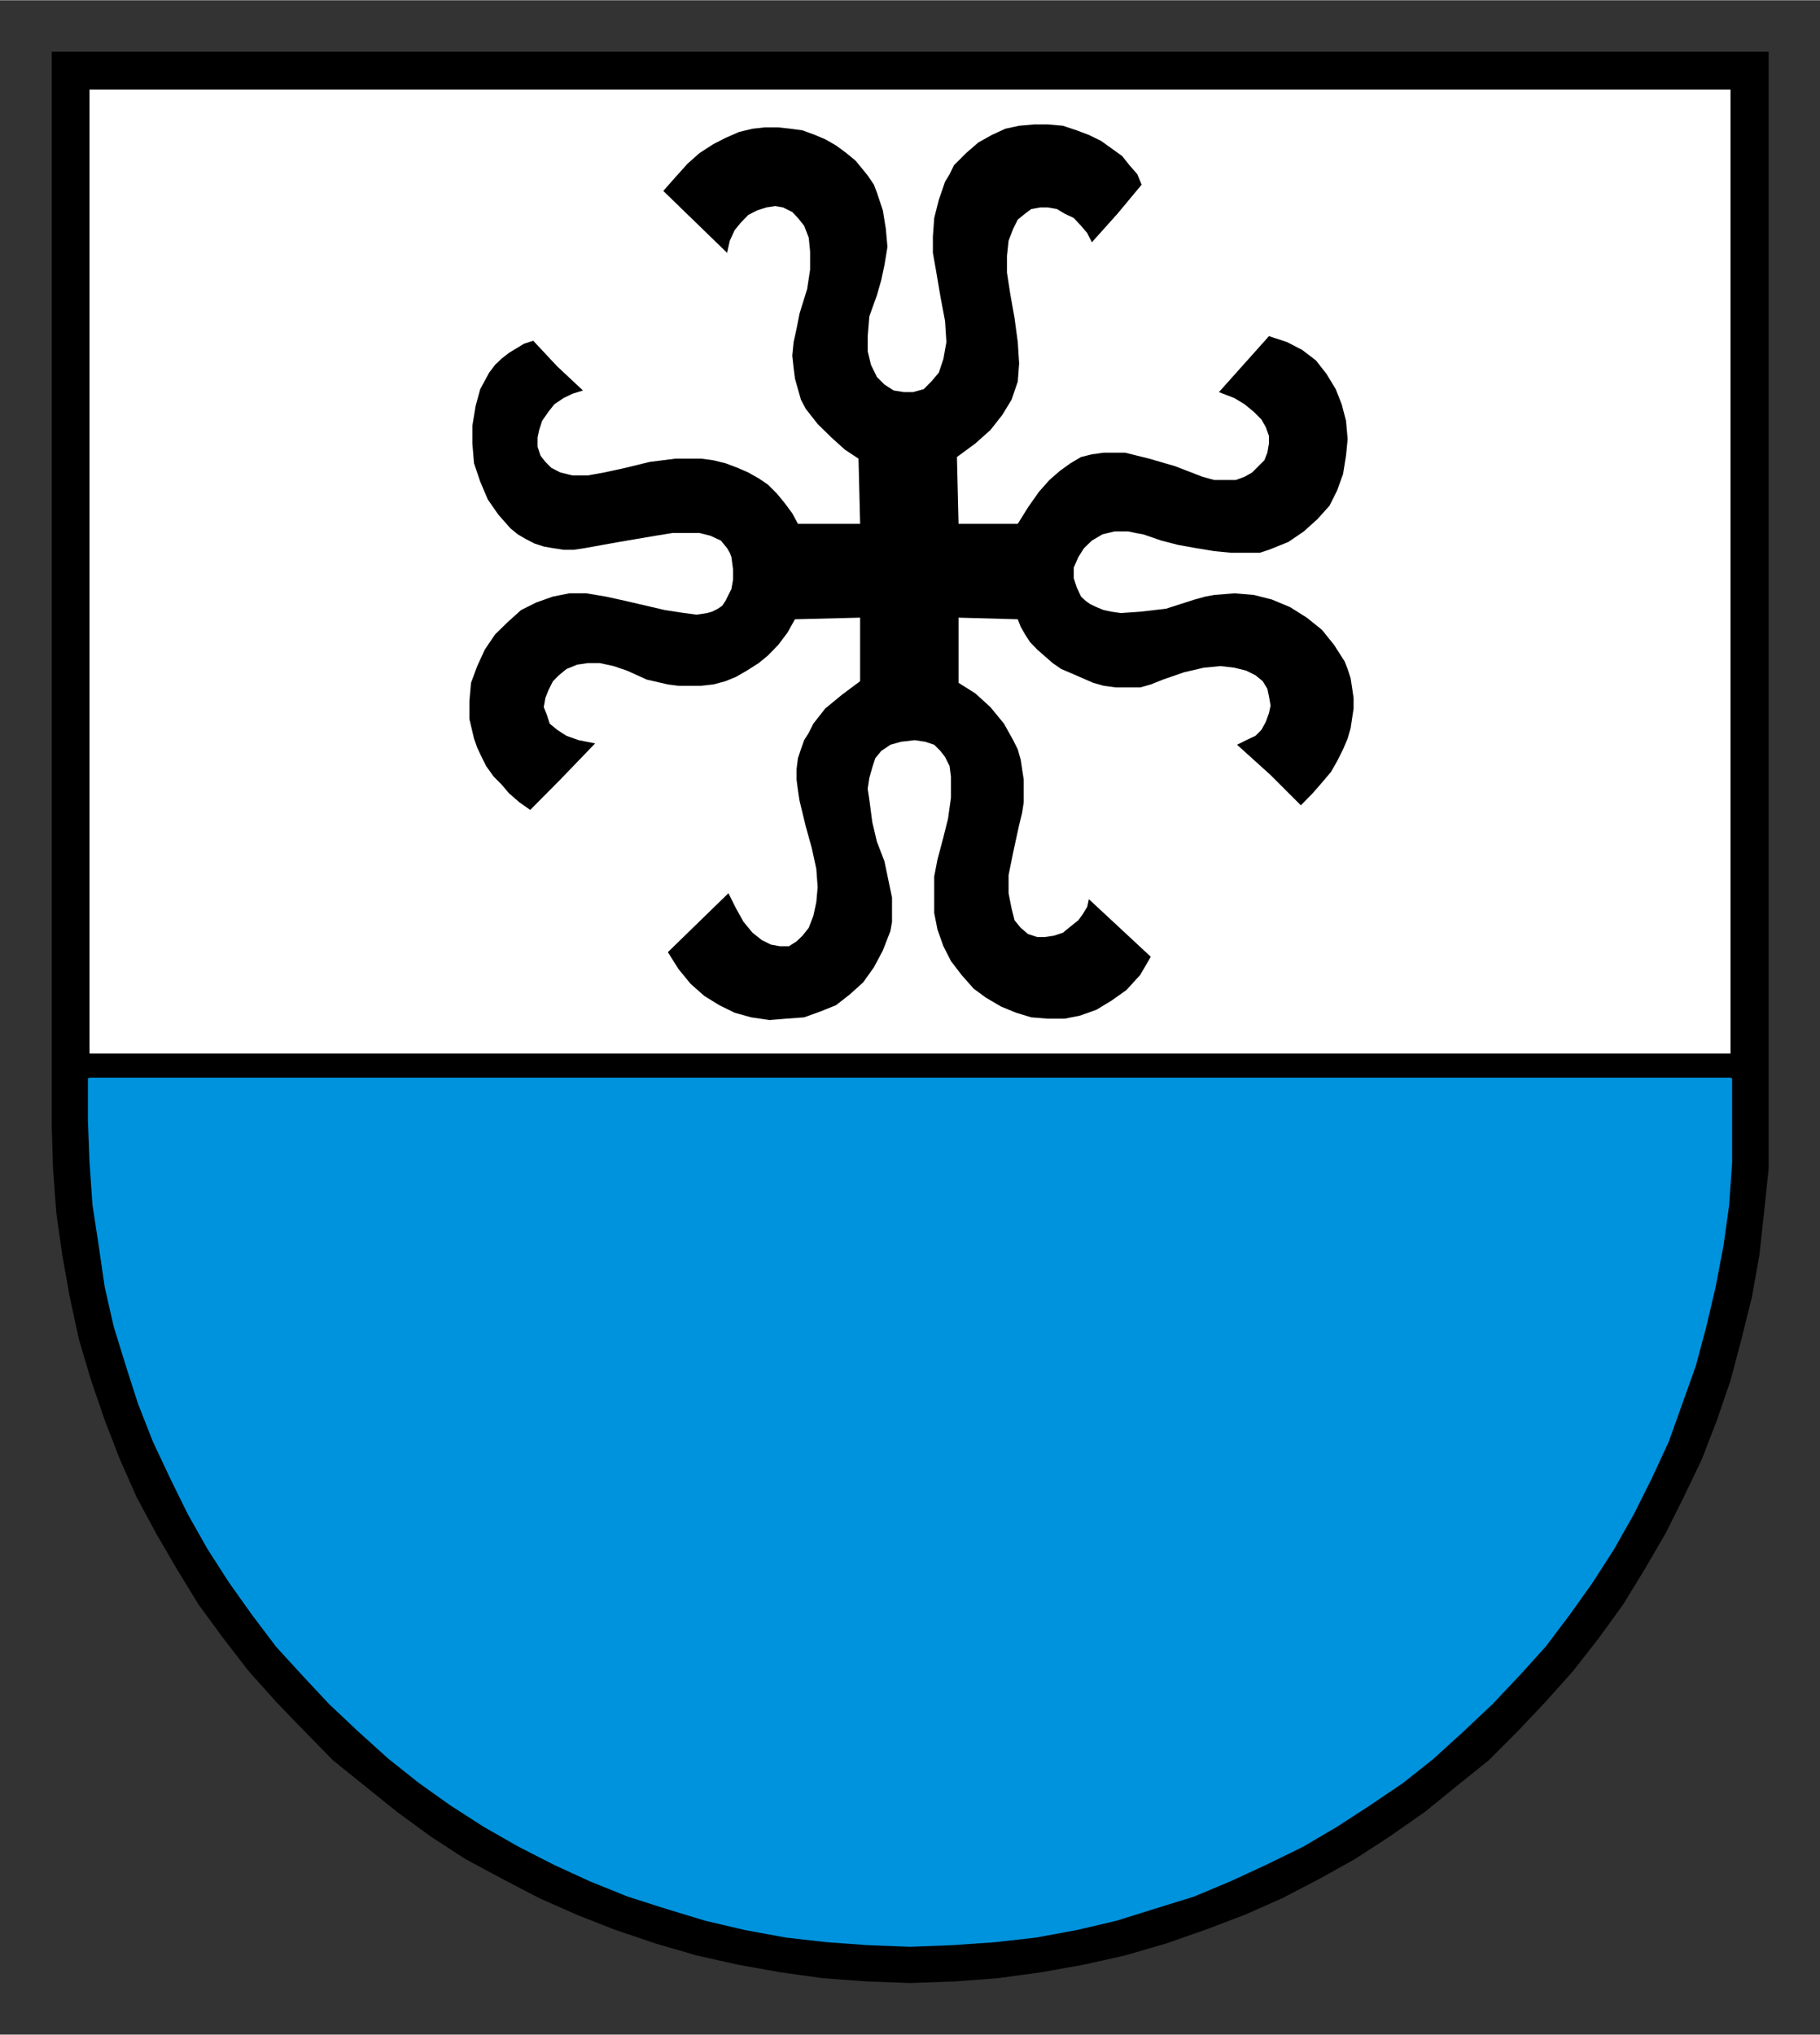 <?xml version="1.0" encoding="UTF-8"?>
<!DOCTYPE svg  PUBLIC '-//W3C//DTD SVG 1.0//EN'  'http://www.w3.org/TR/2001/REC-SVG-20010904/DTD/svg10.dtd'>
<svg width="687" height="768" version="1.0" viewBox="-2.381 -2.381 84.138 94.038" xmlns="http://www.w3.org/2000/svg">
<rect x="-2.381" y="-2.381" width="84.138" height="94.038" fill="#333333" stroke="none"/>
<defs>
<clipPath id="b">
<path d="m354.48 321.95h63.71v-71.63h-63.71v71.63z"/>
</clipPath>
<clipPath id="a">
<path d="m354.48 321.95h63.71v-71.63h-63.71v71.63z"/>
</clipPath>
</defs>
<g transform="translate(-308.88 -184.87)">
<g transform="matrix(1.25 0 0 1.25 -134.35 -128.17)">
<g clip-path="url(#b)">
<path d="m354.59 250.43h63.5v39.68 1.62l-0.17 1.63-0.17 1.56-0.28 1.57-0.39 1.57-0.4 1.51-0.5 1.46-0.56 1.45-0.67 1.4-0.67 1.34-0.78 1.34-0.79 1.29-0.89 1.23-0.96 1.23-1.01 1.13-1.05 1.11-1.07 1.07-1.18 0.95-1.17 0.95-1.29 0.9-1.29 0.84-1.29 0.72-1.4 0.73-1.4 0.62-1.45 0.55-1.46 0.51-1.51 0.44-1.52 0.34-1.56 0.28-1.62 0.22-1.57 0.12-1.68 0.06-1.63-0.06-1.62-0.12-1.57-0.22-1.56-0.28-1.52-0.34-1.51-0.44-1.51-0.51-1.4-0.55-1.4-0.62-1.4-0.73-1.34-0.72-1.29-0.84-1.23-0.9-2.36-1.9-1.05-1.07-1.07-1.11-1.01-1.13-0.95-1.23-0.9-1.23-0.79-1.29-0.78-1.34-0.72-1.34-0.62-1.4-0.56-1.45-0.5-1.46-0.45-1.51-0.34-1.57-0.28-1.57-0.22-1.56-0.12-1.63-0.05-1.62v-39.68z" fill-rule="evenodd"/>
</g>
<g clip-path="url(#a)" fill-rule="evenodd">
<path d="m355.99 288.43h60.69v1.51 0 1.57l-0.11 1.57-0.21 1.5-0.29 1.52-0.34 1.45-0.39 1.46-1 2.8-0.62 1.34-0.67 1.34-0.73 1.29-0.79 1.23-0.84 1.18-0.89 1.18-0.95 1.05-1.01 1.07-1.06 1-1.12 1.02-1.12 0.89-1.24 0.84-1.22 0.79-1.24 0.73-1.35 0.66-1.34 0.62-1.34 0.56-1.45 0.45-1.41 0.44-1.45 0.34-1.51 0.28-1.51 0.17-1.57 0.11-1.57 0.06v0l-1.57-0.06-1.51-0.11-1.51-0.17-1.52-0.28-1.45-0.34-1.45-0.44-1.41-0.45-1.39-0.56-1.35-0.62-1.29-0.66-1.28-0.73-1.23-0.79-1.18-0.84-1.12-0.89-1.13-1.02-1.06-1-1-1.07-0.96-1.05-0.89-1.18-0.84-1.18-0.79-1.23-0.73-1.29-0.66-1.34-0.63-1.34-0.55-1.4-0.45-1.4-0.45-1.46-0.33-1.45-0.22-1.52-0.23-1.5-0.11-1.57-0.06-1.57v-1.51z" fill="#0093dd" stroke="#0093dd" stroke-linecap="round" stroke-linejoin="round" stroke-miterlimit="10" stroke-width=".12"/>
<path d="m395.24 283.9-2.29-2.13-0.06 0.28-0.17 0.28-0.16 0.22-0.29 0.23-0.28 0.23-0.33 0.11-0.34 0.05h-0.28l-0.34-0.11-0.27-0.23-0.23-0.28-0.11-0.44-0.11-0.56v-0.67l0.17-0.84 0.22-1.01 0.11-0.45 0.06-0.39v-0.39-0.45l-0.06-0.39-0.05-0.34-0.11-0.39-0.17-0.34-0.34-0.61-0.5-0.61-0.56-0.51-0.62-0.39v-2.41l2.19 0.06 0.11 0.28 0.16 0.28 0.18 0.28 0.27 0.28 0.57 0.5 0.32 0.22 0.4 0.17 0.78 0.34 0.39 0.11 0.45 0.06h0.45 0.45l0.39-0.11 0.45-0.18 0.78-0.27 0.73-0.17 0.62-0.06 0.51 0.06 0.44 0.11 0.34 0.17 0.27 0.22 0.17 0.28 0.06 0.28 0.06 0.34-0.06 0.28-0.12 0.33-0.16 0.29-0.22 0.22-0.34 0.16-0.34 0.17 1.24 1.12 1.12 1.12 0.44-0.45 0.34-0.39 0.33-0.39 0.23-0.4 0.22-0.44 0.17-0.4 0.11-0.38 0.06-0.4 0.05-0.33v-0.39l-0.05-0.34-0.06-0.39-0.11-0.34-0.11-0.28-0.39-0.61-0.45-0.56-0.56-0.45-0.62-0.39-0.67-0.28-0.67-0.17-0.72-0.06-0.74 0.06-0.33 0.06-0.4 0.11-1.06 0.34-0.95 0.11-0.72 0.05-0.34-0.05-0.29-0.06-0.27-0.11-0.23-0.11-0.17-0.12-0.17-0.16-0.16-0.34-0.11-0.34v-0.39l0.17-0.39 0.21-0.33 0.29-0.28 0.39-0.23 0.45-0.11h0.5l0.28 0.06 0.28 0.05 0.67 0.23 0.62 0.16 0.67 0.12 0.67 0.11 0.62 0.06h0.56 0.5l0.34-0.11 0.72-0.29 0.57-0.39 0.5-0.45 0.45-0.5 0.28-0.56 0.22-0.61 0.11-0.68 0.06-0.61-0.06-0.68-0.16-0.61-0.22-0.56-0.34-0.56-0.39-0.5-0.51-0.39-0.56-0.29-0.67-0.22-1.85 2.07 0.57 0.22 0.38 0.23 0.34 0.28 0.28 0.28 0.16 0.28 0.12 0.33v0.28l-0.06 0.34-0.11 0.28-0.45 0.45-0.28 0.16-0.33 0.12h-0.39-0.4l-0.44-0.12-1.01-0.39-0.96-0.28-0.89-0.22h-0.39-0.4l-0.44 0.06-0.4 0.1-0.39 0.23-0.39 0.28-0.39 0.34-0.39 0.44-0.4 0.57-0.38 0.61h-2.19l-0.06-2.47 0.68-0.5 0.56-0.5 0.44-0.56 0.34-0.56 0.23-0.67 0.05-0.67-0.05-0.79-0.12-0.89-0.16-0.9-0.12-0.78v-0.62l0.06-0.56 0.17-0.44 0.17-0.34 0.27-0.22 0.23-0.17 0.33-0.06h0.28l0.34 0.06 0.28 0.17 0.34 0.16 0.27 0.29 0.23 0.27 0.17 0.34 0.95-1.06 0.89-1.07-0.16-0.39-0.29-0.33-0.27-0.34-0.78-0.56-0.45-0.22-0.45-0.17-0.51-0.17-0.56-0.05h-0.5l-0.56 0.05-0.51 0.11-0.5 0.23-0.5 0.28-0.45 0.39-0.45 0.45-0.16 0.33-0.17 0.28-0.23 0.67-0.17 0.67-0.05 0.68v0.61l0.11 0.62 0.17 1 0.17 0.9 0.05 0.78-0.11 0.62-0.17 0.51-0.28 0.33-0.28 0.28-0.39 0.11h-0.34l-0.38-0.06-0.34-0.22-0.28-0.28-0.22-0.45-0.12-0.5v-0.56l0.06-0.73 0.28-0.78 0.16-0.56 0.12-0.56 0.11-0.67-0.06-0.67-0.11-0.68-0.22-0.66-0.11-0.29-0.23-0.34-0.22-0.27-0.23-0.28-0.34-0.28-0.38-0.28-0.4-0.23-0.38-0.16-0.46-0.17-0.44-0.06-0.46-0.05h-0.5l-0.45 0.05-0.5 0.12-0.5 0.22-0.45 0.23-0.51 0.33-0.44 0.39-0.45 0.5-0.45 0.51 2.36 2.29 0.1-0.45 0.18-0.39 0.22-0.27 0.28-0.29 0.33-0.17 0.34-0.11 0.33-0.05 0.29 0.05 0.34 0.17 0.21 0.22 0.23 0.29 0.17 0.44 0.05 0.51v0.67l-0.11 0.72-0.28 0.9-0.11 0.56-0.11 0.5-0.05 0.5 0.05 0.46 0.05 0.39 0.22 0.78 0.18 0.34 0.44 0.56 0.51 0.5 0.5 0.45 0.5 0.33 0.06 2.41h-2.3l-0.21-0.39-0.29-0.39-0.28-0.34-0.33-0.33-0.34-0.23-0.39-0.22-0.39-0.17-0.45-0.17-0.45-0.11-0.45-0.06h-0.44-0.51l-0.95 0.12-0.9 0.22-0.78 0.17-0.61 0.11h-0.57l-0.45-0.11-0.33-0.17-0.22-0.22-0.18-0.23-0.11-0.33v-0.34l0.06-0.28 0.11-0.34 0.23-0.33 0.22-0.28 0.34-0.23 0.33-0.16 0.39-0.12-0.95-0.89-0.89-0.95-0.34 0.11-0.56 0.34-0.28 0.22-0.23 0.22-0.22 0.29-0.33 0.61-0.17 0.62-0.12 0.73v0.66l0.06 0.73 0.23 0.68 0.28 0.66 0.39 0.56 0.45 0.51 0.27 0.22 0.29 0.17 0.33 0.17 0.34 0.11 0.34 0.06 0.39 0.06h0.38l0.4-0.06 1.28-0.23 1.35-0.23 0.62-0.1h0.5 0.5l0.4 0.1 0.39 0.18 0.23 0.28 0.1 0.17 0.06 0.16 0.06 0.45v0.39l-0.06 0.34-0.22 0.44-0.12 0.18-0.16 0.11-0.22 0.11-0.18 0.05-0.39 0.06-0.45-0.06-0.72-0.11-1.46-0.34-0.73-0.16-0.72-0.12h-0.62l-0.61 0.12-0.62 0.22-0.56 0.28-0.5 0.45-0.46 0.45-0.38 0.56-0.28 0.61-0.23 0.62-0.06 0.67v0.67l0.17 0.72 0.12 0.34 0.16 0.34 0.17 0.34 0.28 0.39 0.28 0.28 0.28 0.33 0.39 0.34 0.4 0.28 1.11-1.12 1.29-1.34-0.61-0.12-0.45-0.16-0.34-0.22-0.28-0.23-0.11-0.34-0.11-0.27 0.06-0.34 0.11-0.28 0.17-0.34 0.22-0.22 0.28-0.23 0.39-0.16 0.4-0.06h0.44l0.51 0.11 0.5 0.17 0.73 0.33 0.78 0.18 0.39 0.05h0.45 0.39l0.45-0.05 0.45-0.12 0.39-0.16 0.4-0.23 0.44-0.28 0.34-0.28 0.38-0.39 0.34-0.45 0.28-0.5 2.41-0.06v2.35l-0.67 0.5-0.62 0.51-0.44 0.56-0.17 0.34-0.17 0.27-0.12 0.34-0.11 0.33-0.05 0.4v0.39l0.05 0.39 0.06 0.39 0.23 0.95 0.22 0.79 0.17 0.78 0.05 0.68-0.05 0.55-0.11 0.51-0.17 0.44-0.23 0.29-0.22 0.21-0.28 0.18h-0.34l-0.33-0.06-0.34-0.17-0.34-0.27-0.33-0.4-0.28-0.5-0.28-0.56-2.24 2.18 0.39 0.62 0.45 0.55 0.51 0.45 0.55 0.34 0.57 0.28 0.61 0.17 0.68 0.1 0.61-0.05 0.67-0.05 0.61-0.22 0.57-0.23 0.5-0.39 0.5-0.45 0.4-0.56 0.33-0.62 0.28-0.72 0.06-0.34v-0.28-0.62l-0.28-1.34-0.28-0.73-0.17-0.72-0.11-0.84-0.06-0.39 0.06-0.4 0.11-0.39 0.11-0.34 0.22-0.27 0.34-0.23 0.39-0.11 0.51-0.06 0.39 0.06 0.33 0.11 0.23 0.23 0.17 0.22 0.17 0.34 0.05 0.39v0.34 0.44l-0.11 0.78-0.17 0.68-0.22 0.83-0.12 0.62v0.67 0.68l0.12 0.61 0.22 0.62 0.28 0.55 0.39 0.51 0.45 0.51 0.45 0.33 0.56 0.33 0.56 0.23 0.56 0.17 0.61 0.05h0.62l0.56-0.11 0.62-0.22 0.56-0.34 0.55-0.39 0.51-0.56 0.39-0.67zm21.44 3.58h-60.69v-35.65h60.69v35.65z" fill="#fff"/>
</g>
</g>
</g>
</svg>
